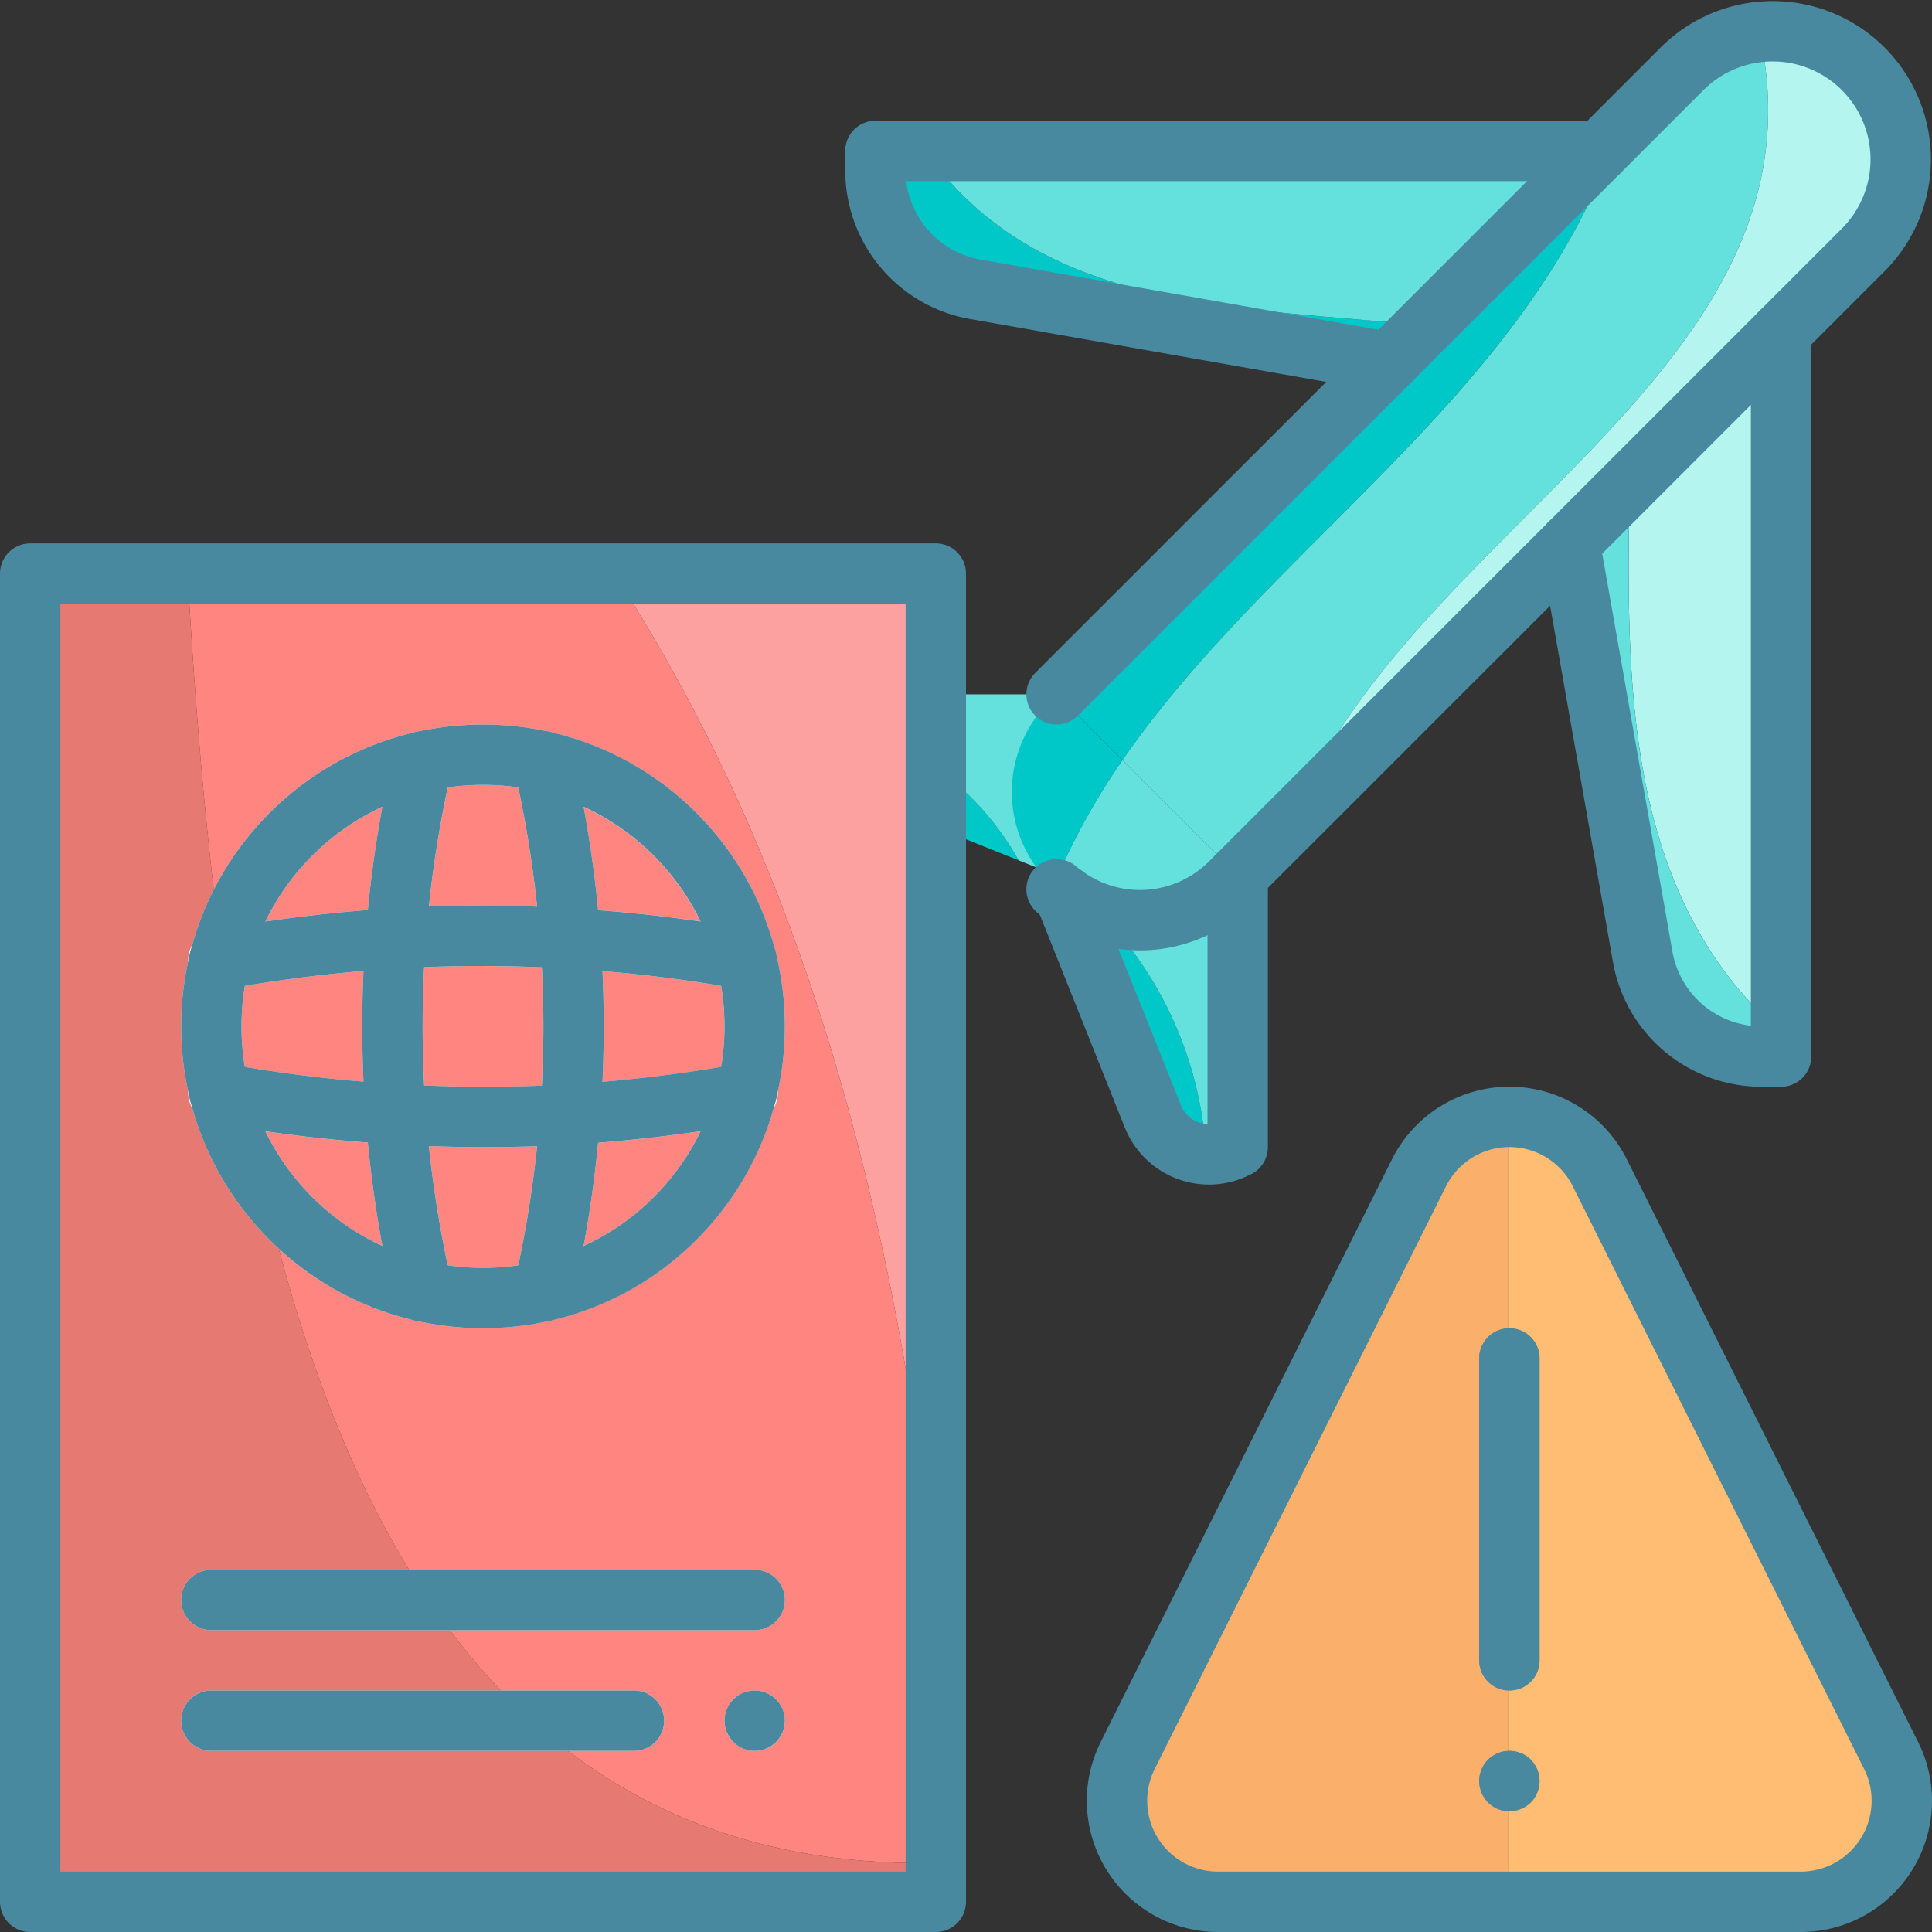 <?xml version="1.0" ?><svg viewBox="0 0 64 64" xmlns="http://www.w3.org/2000/svg"><rect x="0" y="0" width="64" height="64" fill="#333333" stroke="none"/><title/><g id="Icons"><path d="M35.782,29.61l-.512.06,2.92,7.31a2,2,0,0,0,1.763,1.247A12.463,12.463,0,0,0,35.782,29.61Z" style="fill:#00c8c8"/><path d="M35.782,29.61a12.463,12.463,0,0,1,4.171,8.617,1.962,1.962,0,0,0,.987-.2L41,38V29Z" style="fill:#64e1dc"/><path d="M28,24c-.551,0-.946-.388-1.235-1H26l-.03.06a2,2,0,0,0,1.05,2.75L33.742,28.5A9.421,9.421,0,0,0,28,24Z" style="fill:#00c8c8"/><path d="M35,23H26.765c.289.612.684,1,1.235,1a9.421,9.421,0,0,1,5.742,4.5l.588.235Z" style="fill:#64e1dc"/><path d="M59,34.2V11l-5.019,5.019C53.888,22.281,53.694,29.583,59,34.2Z" style="fill:#b4f5f0"/><path d="M53.981,16.019,52,18l2.417,13.7A4,4,0,0,0,58.356,35H59v-.8C53.694,29.583,53.888,22.281,53.981,16.019Z" style="fill:#64e1dc"/><path d="M30.652,5H29v.644a4,4,0,0,0,3.305,3.939L46,12l1.213-1.213C41.046,10.152,34.453,10.367,30.652,5Z" style="fill:#00c8c8"/><path d="M30.652,5c3.8,5.367,10.394,5.152,16.561,5.787L53,5Z" style="fill:#64e1dc"/><path d="M62.3,2.905a4.365,4.365,0,0,1,.216.412A4.144,4.144,0,0,0,62.3,2.905Z" style="fill:#97d9f5"/><path d="M62.688,3.646v0Z" style="fill:#97d9f5"/><path d="M62.516,3.317c.056.11.126.215.172.329C62.642,3.532,62.572,3.427,62.516,3.317Z" style="fill:#97d9f5"/><path d="M58.76,1h0c.061,0,.121.015.182.017C58.88,1.015,58.82,1,58.76,1Z" style="fill:#97d9f5"/><path d="M47.213,10.787,46,12,35,23l2.183,2.182c4.989-7.221,13.509-12.2,16.392-20.757L53,5l-5.787,5.787" style="fill:#00c8c8"/><path d="M58.273,1.047A4.215,4.215,0,0,0,55.76,2.24L53.575,4.425c-2.883,8.561-11.4,13.536-16.392,20.757L41,29l1.8-1.8C46.678,17.436,60.79,12.251,58.273,1.047Z" style="fill:#64e1dc"/><path d="M41,29l-.24.24a4.242,4.242,0,0,1-4.26,1.04,4.041,4.041,0,0,1-1.23-.61,2.472,2.472,0,0,1-.27-.21l-.11-.11c.04-.11.09-.22.14-.33a22.891,22.891,0,0,1,2.15-3.84Z" style="fill:#64e1dc"/><path d="M55.76,2.24a4.215,4.215,0,0,1,2.513-1.193h0A4.2,4.2,0,0,0,55.76,2.237L53.577,4.421l0,0Z" style="fill:#97d9f5"/><path d="M46,12,35,23l-.24.24a4.234,4.234,0,0,0-.43,5.49,2.379,2.379,0,0,0,.21.27l.347.349c.045-.109.1-.213.145-.321-.011-.008-.021-.018-.032-.025.011.007.021.017.032.025a22.736,22.736,0,0,1,2.151-3.843L35,23,46,12l1.213-1.213h0Z" style="fill:#00c8c8"/><polygon points="53 4.997 47.211 10.787 47.213 10.787 53 5 53.575 4.425 53.577 4.421 53 4.997" style="fill:#97d9f5"/><path d="M58.758,1a4.418,4.418,0,0,0-.485.046h0A4.189,4.189,0,0,1,58.758,1Z" style="fill:#97d9f5"/><polygon points="52 17.997 42.796 27.201 42.795 27.205 52 18 53.981 16.019 53.981 16.017 52 17.997" style="fill:#97d9f5"/><path d="M61.76,8.24a4.187,4.187,0,0,0,1.09-1.948,4.2,4.2,0,0,1-1.09,1.945L59,11l-5.019,5.02v0L59,11Z" style="fill:#97d9f5"/><path d="M53.981,16.017,59,11l2.76-2.76a4.2,4.2,0,0,0,1.09-1.945,4.266,4.266,0,0,0-.161-2.643v0c-.046-.114-.116-.219-.172-.329a4.365,4.365,0,0,0-.216-.412,4.177,4.177,0,0,0-3.36-1.888c-.061,0-.121-.017-.182-.017a4.189,4.189,0,0,0-.485.047C60.79,12.251,46.678,17.436,42.8,27.2L52,18l1.981-1.98" style="fill:#b4f5f0"/><path d="M62.85,6.292A4.252,4.252,0,0,0,63,5.237a4.244,4.244,0,0,0-.311-1.588A4.266,4.266,0,0,1,62.85,6.292Z" style="fill:#97d9f5"/><path d="M62.3,2.905a4.364,4.364,0,0,0-.54-.668,4.238,4.238,0,0,0-2.82-1.22A4.177,4.177,0,0,1,62.3,2.905Z" style="fill:#97d9f5"/><path d="M31,21a2,2,0,0,0-2-2H20.341C26.935,29.16,29.655,40.738,31,52.3Z" style="fill:#fca19f"/><path d="M20.341,19H6.213c1.049,18.16,4,42.659,24.242,42.716A2.969,2.969,0,0,0,31,60V52.3C29.655,40.738,26.935,29.16,20.341,19Z" style="fill:#ff8680"/><path d="M6.213,19H3a2,2,0,0,0-2,2V61a2,2,0,0,0,2,2H28a2.991,2.991,0,0,0,2.455-1.284C10.215,61.659,7.262,37.16,6.213,19Z" style="fill:#e77973"/><path d="M16,44A10,10,0,1,1,26,34,10.011,10.011,0,0,1,16,44Zm0-18a8,8,0,1,0,8,8A8.009,8.009,0,0,0,16,26Z" style="fill:#f1f9ff"/><path d="M25,54H7a1,1,0,0,1,0-2H25a1,1,0,0,1,0,2Z" style="fill:#f1f9ff"/><path d="M21,58H7a1,1,0,0,1,0-2H21a1,1,0,0,1,0,2Z" style="fill:#f1f9ff"/><path d="M16,38c-.973,0-2-.034-3.063-.1a48.189,48.189,0,0,1-5.847-.705,1,1,0,1,1,.36-1.966,46.737,46.737,0,0,0,5.609.675,46.714,46.714,0,0,0,5.879.01,49.2,49.2,0,0,0,5.612-.685,1,1,0,1,1,.36,1.966,50.926,50.926,0,0,1-5.845.715C18.081,37.969,17.05,38,16,38Z" style="fill:#f1f9ff"/><path d="M24.731,32.79a.932.932,0,0,1-.181-.017,46.737,46.737,0,0,0-5.609-.675,46.9,46.9,0,0,0-5.879-.01,49.2,49.2,0,0,0-5.612.685,1,1,0,1,1-.36-1.966,50.926,50.926,0,0,1,5.845-.715,49.163,49.163,0,0,1,6.128.01,48.189,48.189,0,0,1,5.847.7,1,1,0,0,1-.179,1.983Z" style="fill:#f1f9ff"/><path d="M14,43.78a1,1,0,0,1-.974-.775,40.069,40.069,0,0,1,0-18.01,1,1,0,0,1,1.95.449,38.029,38.029,0,0,0,0,17.112,1,1,0,0,1-.75,1.2A1.03,1.03,0,0,1,14,43.78Z" style="fill:#f1f9ff"/><path d="M18,43.78a1.03,1.03,0,0,1-.226-.025,1,1,0,0,1-.75-1.2A38.073,38.073,0,0,0,18,34a38.08,38.08,0,0,0-.975-8.556A1,1,0,0,1,18.975,25,40.131,40.131,0,0,1,20,34a40.124,40.124,0,0,1-1.025,9.005A1,1,0,0,1,18,43.78Z" style="fill:#f1f9ff"/><path d="M25,58a1,1,0,0,1-.38-.08,1.155,1.155,0,0,1-.33-.21A.99.99,0,0,1,24,57a1.05,1.05,0,0,1,.29-.71,1.576,1.576,0,0,1,.15-.12.757.757,0,0,1,.18-.09.636.636,0,0,1,.18-.06,1.009,1.009,0,0,1,.91.27A1.05,1.05,0,0,1,26,57a.99.99,0,0,1-1,1Z" style="fill:#f1f9ff"/><path d="M49.95,37V63h-9.6a3.346,3.346,0,0,1-2.99-4.85l9.65-19.3A3.311,3.311,0,0,1,49.95,37Z" style="fill:#fab06b"/><path d="M59.65,63h-9.7V37a3.3,3.3,0,0,1,3.04,1.85l9.65,19.3A3.346,3.346,0,0,1,59.65,63Z" style="fill:#febd73"/><path d="M50,56a1,1,0,0,1-1-1V45a1,1,0,0,1,2,0V55A1,1,0,0,1,50,56Z" style="fill:#76838b"/><path d="M50,60a.99.99,0,0,1-.71-.29,1.155,1.155,0,0,1-.21-.33A1,1,0,0,1,49,59a1.052,1.052,0,0,1,.29-.71,1.032,1.032,0,0,1,.33-.21,1,1,0,0,1,1.09.21A1.052,1.052,0,0,1,51,59a1,1,0,0,1-.08.38.9.9,0,0,1-.54.54A1,1,0,0,1,50,60Z" style="fill:#76838b"/><path d="M35,29.46a2.472,2.472,0,0,0,.27.21,4.234,4.234,0,0,0,5.49-.43L41,29,52,18l7-7,2.76-2.76a4.243,4.243,0,0,0-6-6L53,5l-7,7L35,23" style="fill:none;stroke:#4889a0;stroke-linecap:round;stroke-linejoin:round;stroke-width:2px"/><path d="M59,11V35h-.644a4,4,0,0,1-3.939-3.3L52,18" style="fill:none;stroke:#4889a0;stroke-linecap:round;stroke-linejoin:round;stroke-width:2px"/><path d="M53,5H29v.644a4,4,0,0,0,3.305,3.939L46,12" style="fill:none;stroke:#4889a0;stroke-linecap:round;stroke-linejoin:round;stroke-width:2px"/><path d="M41,29v9l-.06.03a2,2,0,0,1-2.75-1.05l-2.92-7.31" style="fill:none;stroke:#4889a0;stroke-linecap:round;stroke-linejoin:round;stroke-width:2px"/><path d="M47.006,38.851l-9.648,19.3A3.348,3.348,0,0,0,40.352,63h19.3a3.348,3.348,0,0,0,2.994-4.846l-9.648-19.3A3.347,3.347,0,0,0,47.006,38.851Z" style="fill:none;stroke:#4889a0;stroke-linecap:round;stroke-linejoin:round;stroke-width:2px"/><line style="fill:none;stroke:#4889a0;stroke-linecap:round;stroke-linejoin:round;stroke-width:2px" x1="50" x2="50" y1="45" y2="55"/><line style="fill:none;stroke:#4889a0;stroke-linecap:round;stroke-linejoin:round;stroke-width:2px" x1="50" x2="50" y1="59" y2="59"/><rect height="44" style="fill:none;stroke:#4889a0;stroke-linecap:round;stroke-linejoin:round;stroke-width:2px" width="30" x="1" y="19"/><circle cx="16" cy="34" r="9" style="fill:none;stroke:#4889a0;stroke-linecap:round;stroke-linejoin:round;stroke-width:2px"/><line style="fill:none;stroke:#4889a0;stroke-linecap:round;stroke-linejoin:round;stroke-width:2px" x1="7" x2="25" y1="53" y2="53"/><line style="fill:none;stroke:#4889a0;stroke-linecap:round;stroke-linejoin:round;stroke-width:2px" x1="7" x2="21" y1="57" y2="57"/><path d="M24.73,36.21a49.9,49.9,0,0,1-5.73.7Q17.56,37,16,37c-.91,0-1.91-.03-3-.1a47.179,47.179,0,0,1-5.73-.69" style="fill:none;stroke:#4889a0;stroke-linecap:round;stroke-linejoin:round;stroke-width:2px"/><path d="M7.27,31.79a49.9,49.9,0,0,1,5.73-.7Q14.44,31,16,31c.91,0,1.91.03,3,.1a47.179,47.179,0,0,1,5.73.69" style="fill:none;stroke:#4889a0;stroke-linecap:round;stroke-linejoin:round;stroke-width:2px"/><path d="M14,25.22a39.044,39.044,0,0,0,0,17.56" style="fill:none;stroke:#4889a0;stroke-linecap:round;stroke-linejoin:round;stroke-width:2px"/><path d="M18,42.78A39.049,39.049,0,0,0,19,34a39.067,39.067,0,0,0-1-8.78" style="fill:none;stroke:#4889a0;stroke-linecap:round;stroke-linejoin:round;stroke-width:2px"/><line style="fill:none;stroke:#4889a0;stroke-linecap:round;stroke-linejoin:round;stroke-width:2px" x1="25" x2="25" y1="57" y2="57"/></g></svg>